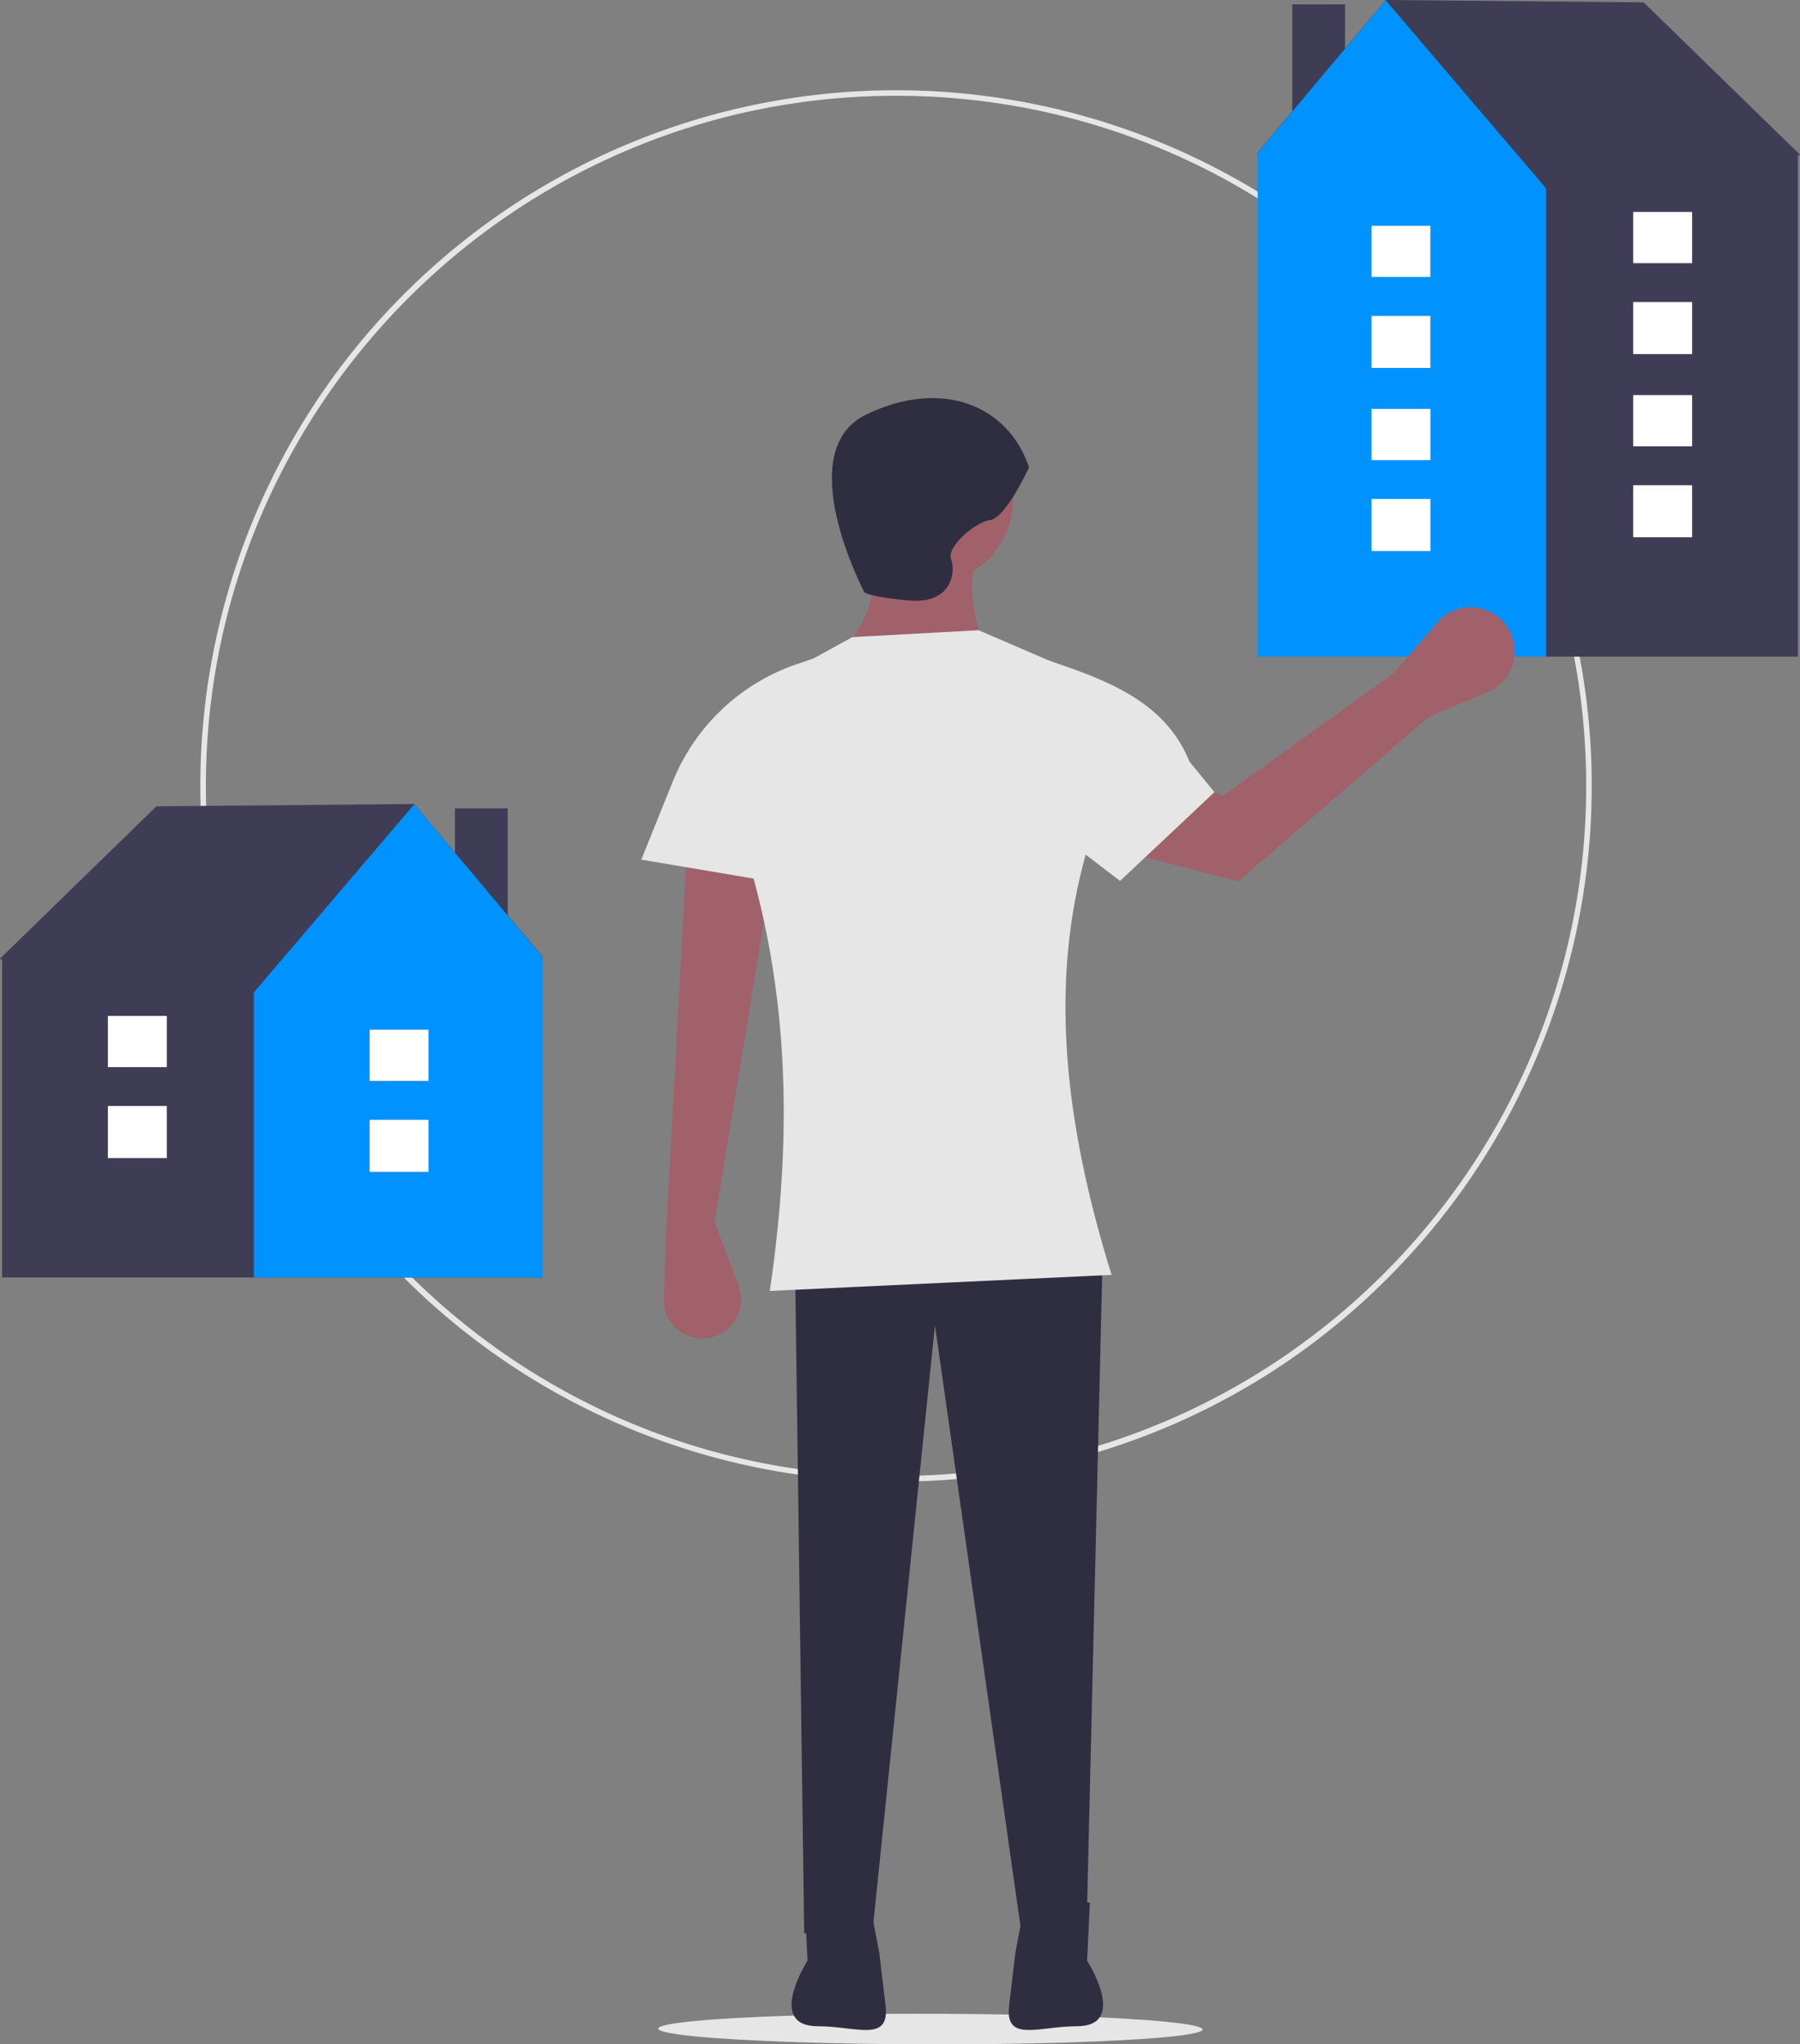 <svg id="efec5e00-3a03-4cc7-a116-3276bdc4c472" data-name="Layer 1" xmlns="http://www.w3.org/2000/svg" width="648.601" height="736.677" viewBox="0 0 648.601 736.677"><rect x="0" y="0" width="648.601" height="736.677" fill="#808080" stroke="none"/><ellipse cx="610.961" cy="812.823" rx="5.513" ry="98.066" transform="translate(-478.542 1340.817) rotate(-89.908)" fill="#e6e6e6"/><path d="M598.576,615.545a250.685,250.685,0,1,1,177.26-73.424A249.045,249.045,0,0,1,598.576,615.545Zm0-499.369c-137.125,0-248.684,111.559-248.684,248.684S461.451,613.545,598.576,613.545c137.125,0,248.684-111.56,248.684-248.685S735.7,116.176,598.576,116.176Z" transform="translate(-275.7 -81.662)" fill="#e6e6e6"/><rect x="163.923" y="291.289" width="19.027" height="65.862" fill="#3f3d56"/><polygon points="195.515 344.761 149.239 289.708 56.349 290.557 0 345.442 1.139 346.174 0.732 346.174 0.732 460.334 195.39 460.334 195.39 346.174 195.515 344.761" fill="#3f3d56"/><polygon points="149.287 289.825 91.475 357.603 91.475 460.334 195.39 460.334 195.39 344.71 149.287 289.825" fill="#0093ff"/><rect x="133.187" y="403.523" width="21.222" height="18.758" fill="#3f3d56"/><rect x="133.187" y="371.055" width="21.222" height="18.46" fill="#3f3d56"/><rect x="133.187" y="403.523" width="21.222" height="18.758" fill="#fff"/><rect x="133.187" y="371.055" width="21.222" height="18.46" fill="#fff"/><rect x="38.875" y="398.545" width="21.222" height="18.758" fill="#3f3d56"/><rect x="38.875" y="366.077" width="21.222" height="18.46" fill="#3f3d56"/><rect x="38.875" y="398.545" width="21.222" height="18.758" fill="#fff"/><rect x="38.875" y="366.077" width="21.222" height="18.46" fill="#fff"/><rect x="465.651" y="1.581" width="19.027" height="65.862" fill="#3f3d56"/><polygon points="453.211 56.466 453.211 236.624 647.869 236.624 647.869 56.466 647.462 56.466 648.601 55.734 592.252 0.849 499.362 0 453.086 55.053 453.211 56.466" fill="#3f3d56"/><polygon points="453.211 55.002 453.211 236.624 557.126 236.624 557.126 67.896 499.314 0.117 453.211 55.002" fill="#0093ff"/><rect x="494.191" y="113.815" width="21.222" height="18.758" fill="#3f3d56"/><rect x="494.191" y="81.347" width="21.222" height="18.46" fill="#3f3d56"/><rect x="494.191" y="113.815" width="21.222" height="18.758" fill="#fff"/><rect x="494.191" y="81.347" width="21.222" height="18.46" fill="#fff"/><rect x="588.504" y="108.837" width="21.222" height="18.758" fill="#3f3d56"/><rect x="588.504" y="76.37" width="21.222" height="18.46" fill="#3f3d56"/><rect x="588.504" y="108.837" width="21.222" height="18.758" fill="#fff"/><rect x="588.504" y="76.37" width="21.222" height="18.46" fill="#fff"/><rect x="494.191" y="179.812" width="21.222" height="18.758" fill="#fff"/><rect x="494.191" y="147.344" width="21.222" height="18.46" fill="#fff"/><rect x="588.504" y="174.835" width="21.222" height="18.758" fill="#fff"/><rect x="588.504" y="142.367" width="21.222" height="18.46" fill="#fff"/><circle cx="334.42" cy="179.978" r="30.588" fill="#a0616a"/><path d="M578.705,317.029l52.082-.827c-4.48-12.344-6.421-23.902-3.307-33.895l-39.682-4.134Q595.841,297.601,578.705,317.029Z" transform="translate(-275.7 -81.662)" fill="#a0616a"/><path d="M533.236,522.052l8.649,23.063a13.966,13.966,0,0,1-11.386,18.767h0a13.966,13.966,0,0,1-15.646-14.4l1.023-26.604,7.44-136.406,30.588,9.094Z" transform="translate(-275.7 -81.662)" fill="#a0616a"/><polygon points="289.778 696.669 314.579 694.189 336.9 477.592 368.315 698.323 391.463 697.496 397.25 455.271 286.471 455.271 289.778 696.669" fill="#2f2e41"/><path d="M646.495,250.066s-8.267,18.188-14.054,19.014-15.707,9.92-14.054,14.054.827,16.534-15.707,14.881-15.707-3.307-15.707-3.307-26.455-50.429.827-63.656S639.054,227.745,646.495,250.066Z" transform="translate(-275.7 -81.662)" fill="#2f2e41"/><path d="M668.427,767.325l-.994,20.867s15.145,23.621-3.735,23.621c-.189,0,.186.001,0,0-13.653-.043-25.993,6.101-24.379-7.456l2.279-19.145,3.975-20.867Z" transform="translate(-275.7 -81.662)" fill="#2f2e41"/><path d="M565.684,767.325l.994,20.867s-15.145,23.621,3.735,23.621c.189,0-.186.001,0,0,13.653-.043,25.993,6.101,24.379-7.456l-2.279-19.145-3.975-20.867Z" transform="translate(-275.7 -81.662)" fill="#2f2e41"/><path d="M553.077,546.853l123.179-5.787c-22.973-73.72-23.143-134.041,5.787-189.586a29.74,29.74,0,0,0-17.974-27.314l-35.762-15.405L582.838,311.242,552.836,327.743A35.715,35.715,0,0,0,534.379,360.863C560.646,423.566,562.146,485.396,553.077,546.853Z" transform="translate(-275.7 -81.662)" fill="#e6e6e6"/><path d="M575.398,403.006l-68.617-11.574,11.305-28.067a73.963,73.963,0,0,1,44.772-42.384l6.753-2.299Z" transform="translate(-275.7 -81.662)" fill="#e6e6e6"/><path d="M790.634,339.906l21.122-8.801a15.919,15.919,0,0,0,7.345-23.183l0,0a15.919,15.919,0,0,0-25.546-1.881l-15.673,18.257-61.435,44.085-41.763-17.336-4.975,34.639,52.176,13.589Z" transform="translate(-275.7 -81.662)" fill="#a0616a"/><path d="M679.3,399.103l34-32-9-11c-8.044-19.971-26.538-28.184-46.919-35.122l-6.753-2.299-5.328,54.421Z" transform="translate(-275.7 -81.662)" fill="#e6e6e6"/></svg>